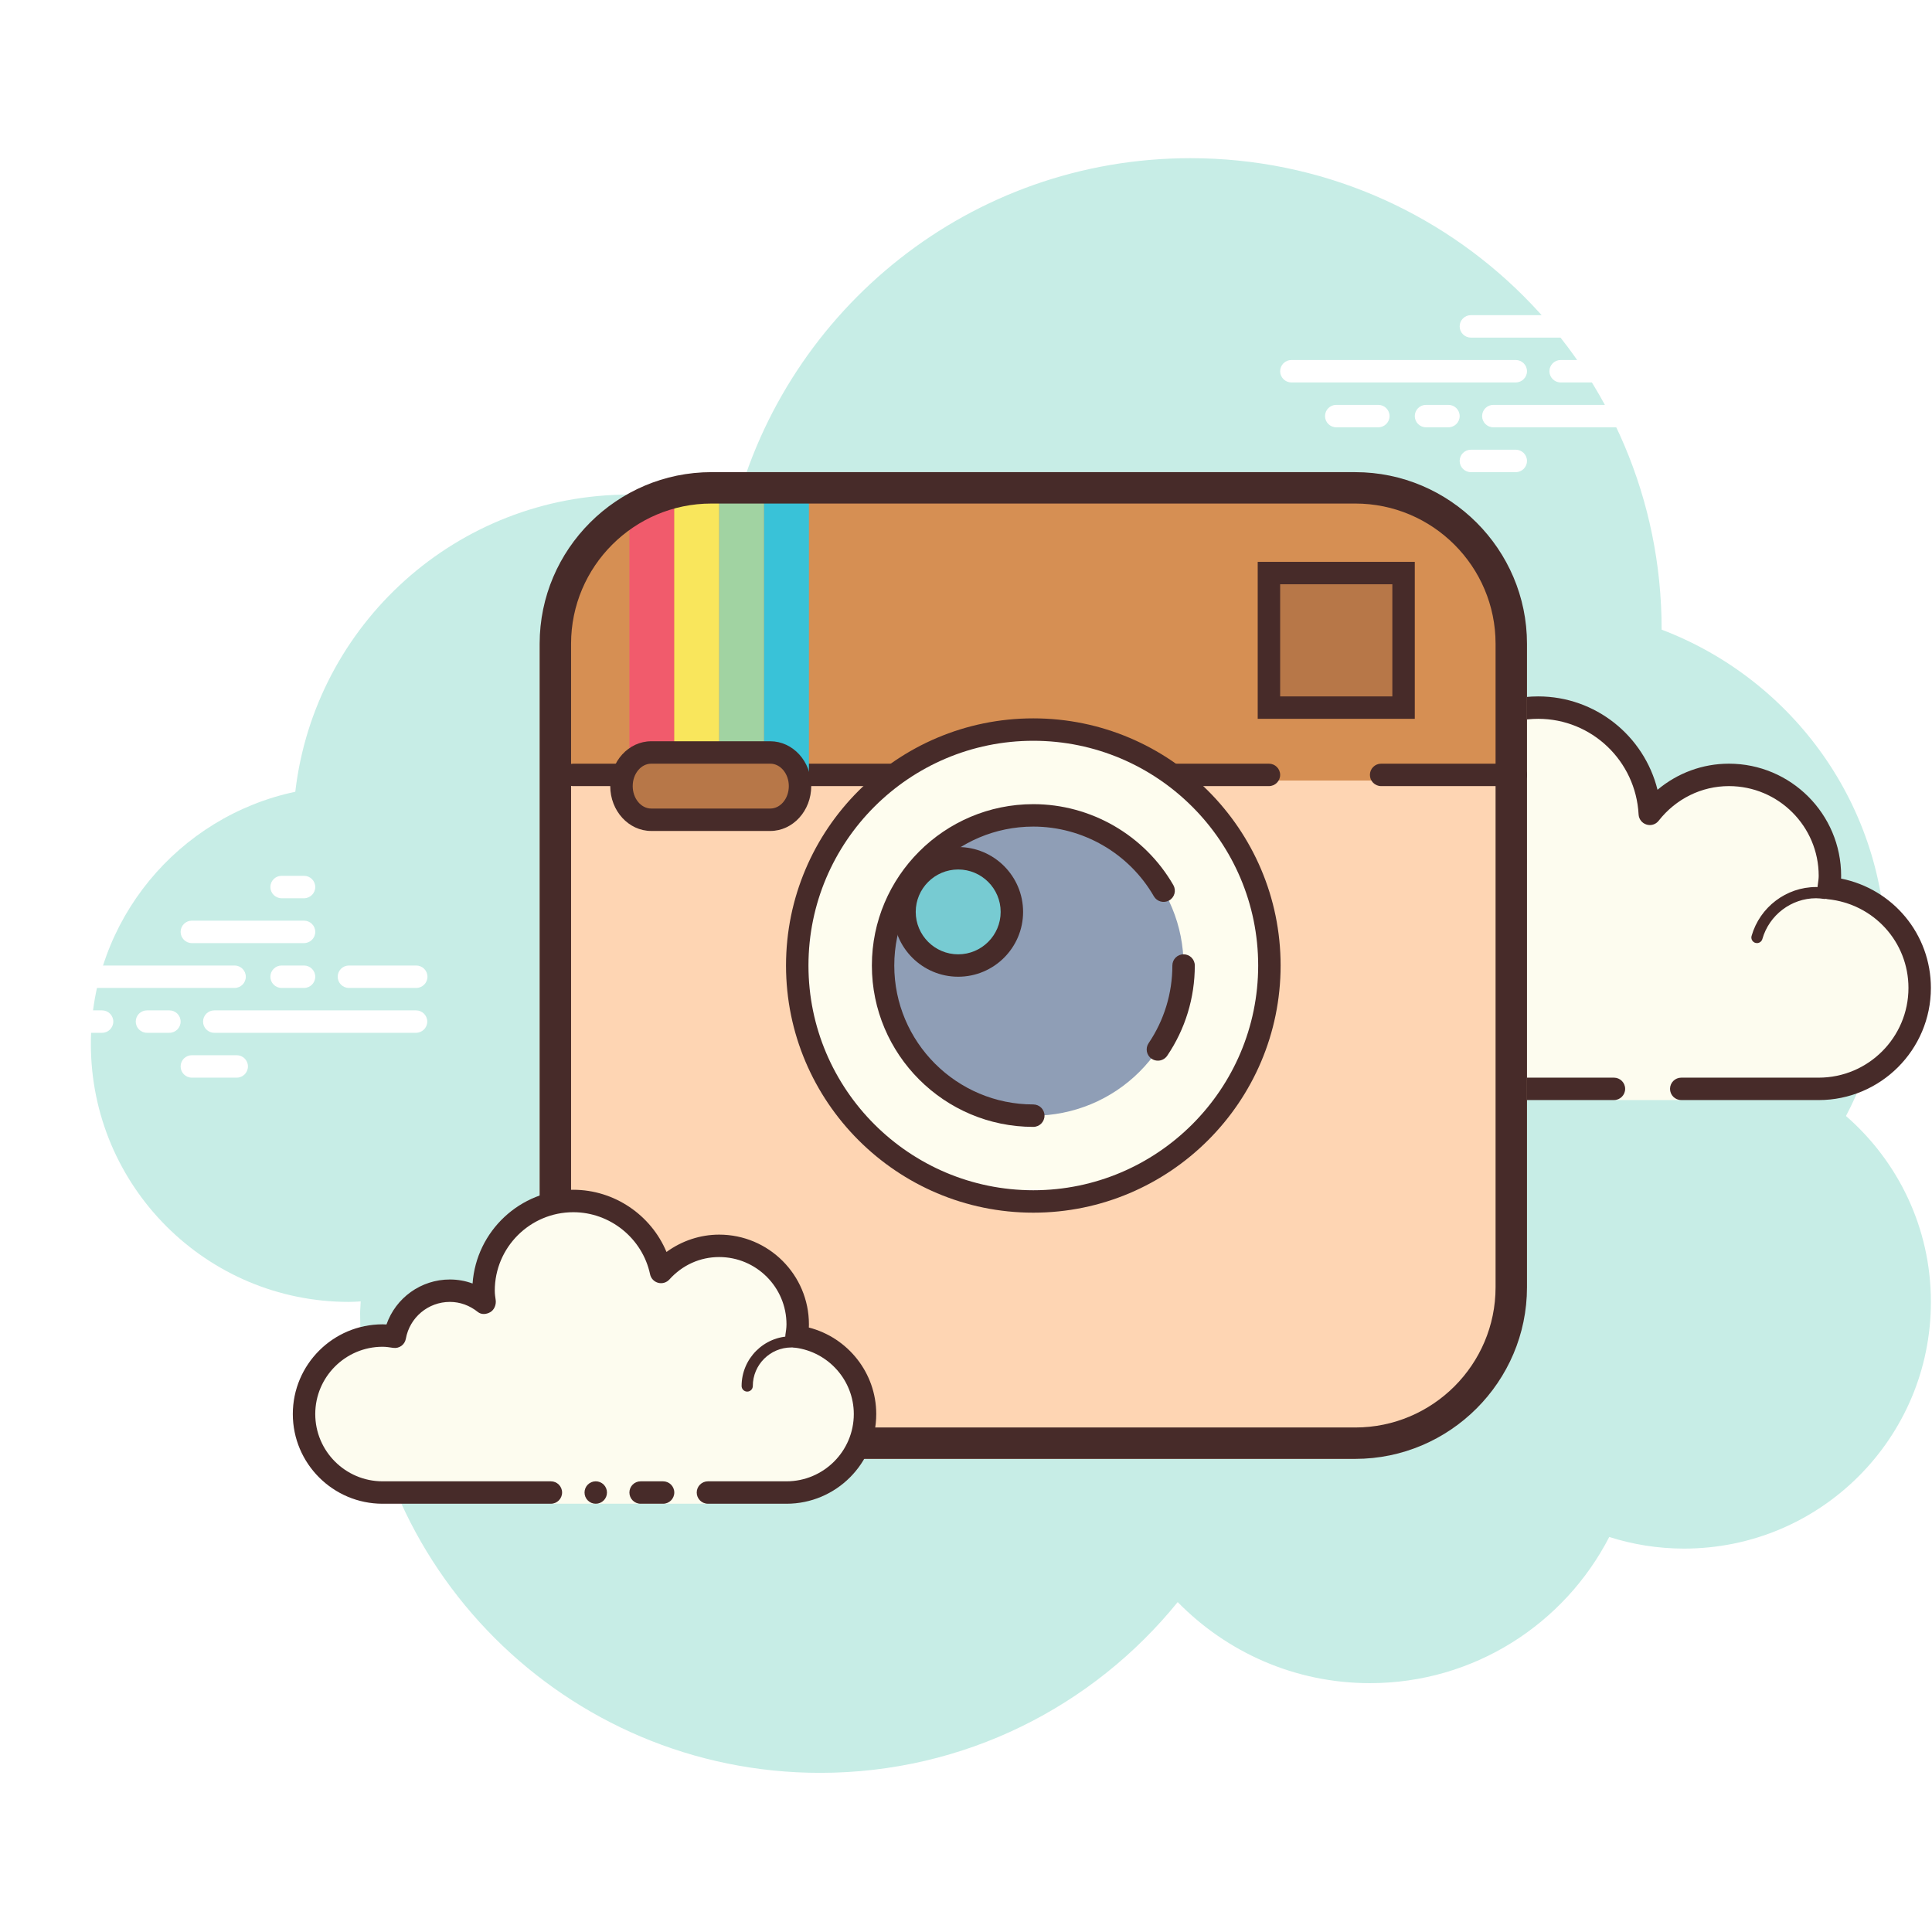 <?xml version="1.0" encoding="UTF-8"?>
<svg xmlns="http://www.w3.org/2000/svg" xmlns:xlink="http://www.w3.org/1999/xlink" width="375pt" height="375pt" viewBox="0 0 375 375" version="1.2">
<defs>
<clipPath id="clip1">
  <path d="M 17 30.703 L 375 30.703 L 375 344.109 L 17 344.109 Z M 17 30.703 "/>
</clipPath>
</defs>
<g id="surface1">
<rect x="0" y="0" width="375" height="375" style="fill:rgb(100%,100%,100%);fill-opacity:1;stroke:none;"/>
<rect x="0" y="0" width="375" height="375" style="fill:rgb(100%,100%,100%);fill-opacity:1;stroke:none;"/>
<g clip-path="url(#clip1)" clip-rule="nonzero">
<path style=" stroke:none;fill-rule:nonzero;fill:rgb(78.04%,92.94%,90.199%);fill-opacity:1;" d="M 358.301 216.613 C 363.242 207.234 366.074 196.57 366.074 185.23 C 366.074 156.41 347.961 131.875 322.516 122.211 C 322.516 122.18 322.52 122.148 322.52 122.113 C 322.52 71.629 281.57 30.703 231.055 30.703 C 188.441 30.703 152.738 59.871 142.582 99.293 C 136.152 97.18 129.301 95.996 122.168 95.996 C 88.664 95.996 61.09 121.211 57.316 153.68 C 34.648 158.473 17.637 178.566 17.637 202.641 C 17.637 230.285 40.062 252.699 67.723 252.699 C 68.496 252.699 69.258 252.648 70.016 252.602 C 70 253.363 69.902 254.109 69.902 254.875 C 69.902 304.16 109.875 344.109 159.188 344.109 C 187.227 344.109 212.219 331.172 228.59 310.965 C 238.074 320.652 251.266 326.699 265.898 326.699 C 286.152 326.699 303.676 315.164 312.355 298.324 C 316.938 299.785 321.809 300.582 326.875 300.582 C 353.336 300.582 374.785 279.145 374.785 252.699 C 374.785 238.285 368.383 225.395 358.301 216.613 Z M 358.301 216.613 "/>
</g>
<path style=" stroke:none;fill-rule:nonzero;fill:rgb(99.219%,98.819%,93.729%);fill-opacity:1;" d="M 326.332 211.348 C 326.332 211.348 342.184 211.348 353.008 211.348 C 363.832 211.348 372.605 202.574 372.605 191.758 C 372.605 181.605 364.848 173.352 354.945 172.367 C 355.043 171.578 355.184 170.809 355.184 169.996 C 355.184 159.18 346.41 150.406 335.586 150.406 C 329.324 150.406 323.812 153.395 320.223 157.965 C 319.613 146.488 310.199 137.348 298.562 137.348 C 286.539 137.348 276.785 147.094 276.785 159.113 C 276.785 161.055 277.121 162.898 277.602 164.691 C 274.805 161.312 270.629 159.113 265.898 159.113 C 258.141 159.113 251.812 164.922 250.852 172.41 C 250.062 172.316 249.289 172.172 248.477 172.172 C 237.652 172.172 228.875 180.941 228.875 191.758 C 228.875 202.574 237.652 211.348 248.477 211.348 C 259.301 211.348 289.852 211.348 289.852 211.348 L 313.266 211.348 L 313.266 213.523 L 326.332 213.523 Z M 326.332 211.348 "/>
<path style=" stroke:none;fill-rule:nonzero;fill:rgb(27.84%,16.859%,16.08%);fill-opacity:1;" d="M 298.562 135.172 C 285.355 135.172 274.609 145.91 274.609 159.113 C 274.609 159.184 274.609 159.246 274.609 159.316 C 271.988 157.773 268.992 156.938 265.898 156.938 C 257.922 156.938 251.043 162.426 249.094 170.016 C 248.891 170.004 248.688 169.996 248.477 169.996 C 236.469 169.996 226.699 179.758 226.699 191.758 C 226.699 203.762 236.469 213.523 248.477 213.523 L 313.266 213.523 C 314.465 213.523 315.441 212.547 315.441 211.348 C 315.441 210.145 314.465 209.172 313.266 209.172 L 248.477 209.172 C 238.867 209.172 231.055 201.363 231.055 191.758 C 231.055 182.156 238.867 174.348 248.477 174.348 C 248.984 174.348 249.477 174.422 249.969 174.488 L 250.586 174.57 C 250.676 174.582 250.762 174.586 250.855 174.586 C 251.926 174.586 252.867 173.781 253.012 172.684 C 253.844 166.188 259.383 161.289 265.898 161.289 C 269.754 161.289 273.402 163.035 275.922 166.078 C 276.348 166.59 276.969 166.871 277.602 166.871 C 277.941 166.871 278.281 166.793 278.594 166.625 C 279.504 166.16 279.961 165.121 279.699 164.133 C 279.199 162.238 278.965 160.645 278.965 159.113 C 278.965 148.312 287.758 139.523 298.562 139.523 C 308.934 139.523 317.496 147.672 318.051 158.082 C 318.098 158.988 318.703 159.766 319.57 160.039 C 319.789 160.109 320.012 160.145 320.234 160.145 C 320.887 160.145 321.523 159.844 321.941 159.309 C 325.297 155.035 330.27 152.582 335.586 152.582 C 345.195 152.582 353.008 160.391 353.008 169.996 C 353.008 170.504 352.934 170.996 352.867 171.488 L 352.785 172.102 C 352.715 172.684 352.883 173.27 353.246 173.727 C 353.613 174.184 354.148 174.473 354.727 174.531 C 363.684 175.422 370.43 182.832 370.43 191.758 C 370.43 201.363 362.617 209.172 353.008 209.172 L 326.332 209.172 C 325.129 209.172 324.152 210.145 324.152 211.348 C 324.152 212.547 325.129 213.523 326.332 213.523 L 353.008 213.523 C 365.016 213.523 374.785 203.762 374.785 191.758 C 374.785 181.324 367.43 172.551 357.352 170.531 C 357.359 170.352 357.363 170.172 357.363 169.996 C 357.363 157.992 347.594 148.23 335.586 148.23 C 330.465 148.23 325.598 150.043 321.723 153.297 C 319.117 142.832 309.691 135.172 298.562 135.172 Z M 298.562 135.172 "/>
<path style=" stroke:none;fill-rule:nonzero;fill:rgb(27.84%,16.859%,16.08%);fill-opacity:1;" d="M 292.031 165.641 C 285.922 165.641 280.668 169.992 279.344 175.832 C 277.746 174.867 275.922 174.348 274.066 174.348 C 268.828 174.348 264.492 178.254 263.816 183.348 C 262.934 183.148 262.09 183.055 261.273 183.055 C 254.613 183.055 249.031 188.277 248.562 194.945 C 248.52 195.547 248.973 196.07 249.57 196.113 C 249.598 196.113 249.621 196.113 249.648 196.113 C 250.215 196.113 250.695 195.672 250.734 195.102 C 251.121 189.57 255.746 185.23 261.27 185.23 C 262.266 185.23 263.316 185.414 264.484 185.781 C 264.578 185.812 264.68 185.824 264.773 185.824 C 265.016 185.824 265.254 185.738 265.453 185.59 C 265.734 185.391 265.898 185.035 265.898 184.688 C 265.898 180.184 269.562 176.523 274.066 176.523 C 276.012 176.523 277.918 177.254 279.426 178.582 C 279.633 178.762 279.887 178.855 280.145 178.855 C 280.285 178.855 280.418 178.832 280.551 178.773 C 280.934 178.621 281.195 178.266 281.227 177.852 C 281.68 172.223 286.422 167.816 292.031 167.816 C 292.938 167.816 293.883 167.965 295 168.285 C 295.102 168.316 295.207 168.328 295.305 168.328 C 295.781 168.328 296.207 168.012 296.348 167.535 C 296.512 166.957 296.176 166.355 295.598 166.191 C 294.281 165.816 293.145 165.641 292.031 165.641 Z M 352.5 172.172 C 346.723 172.172 341.574 176.074 339.98 181.668 C 339.816 182.25 340.152 182.848 340.73 183.016 C 340.836 183.039 340.934 183.055 341.031 183.055 C 341.504 183.055 341.941 182.738 342.074 182.262 C 343.402 177.605 347.691 174.348 352.5 174.348 C 353.008 174.348 353.5 174.41 353.988 174.473 C 354.039 174.484 354.09 174.488 354.141 174.488 C 354.668 174.488 355.137 174.086 355.211 173.543 C 355.293 172.945 354.875 172.398 354.281 172.32 C 353.695 172.242 353.105 172.172 352.5 172.172 Z M 352.5 172.172 "/>
<path style=" stroke:none;fill-rule:nonzero;fill:rgb(100%,100%,100%);fill-opacity:1;" d="M 45.535 191.758 L 2.395 191.758 C 1.191 191.758 0.215 190.785 0.215 189.582 C 0.215 188.383 1.191 187.406 2.395 187.406 L 45.535 187.406 C 46.734 187.406 47.711 188.383 47.711 189.582 C 47.711 190.785 46.738 191.758 45.535 191.758 Z M 59.012 191.758 L 54.656 191.758 C 53.457 191.758 52.48 190.785 52.48 189.582 C 52.48 188.383 53.457 187.406 54.656 187.406 L 59.012 187.406 C 60.215 187.406 61.191 188.383 61.191 189.582 C 61.191 190.785 60.219 191.758 59.012 191.758 Z M 80.75 200.465 L 41.59 200.465 C 40.391 200.465 39.414 199.488 39.414 198.289 C 39.414 197.086 40.391 196.113 41.59 196.113 L 80.75 196.113 C 81.953 196.113 82.93 197.086 82.93 198.289 C 82.93 199.488 81.953 200.465 80.75 200.465 Z M 32.879 200.465 L 28.523 200.465 C 27.324 200.465 26.348 199.488 26.348 198.289 C 26.348 197.086 27.324 196.113 28.523 196.113 L 32.879 196.113 C 34.082 196.113 35.059 197.086 35.059 198.289 C 35.059 199.488 34.086 200.465 32.879 200.465 Z M 19.812 200.465 L 11.105 200.465 C 9.902 200.465 8.926 199.488 8.926 198.289 C 8.926 197.086 9.902 196.113 11.105 196.113 L 19.812 196.113 C 21.016 196.113 21.992 197.086 21.992 198.289 C 21.992 199.488 21.02 200.465 19.812 200.465 Z M 45.945 209.172 L 37.234 209.172 C 36.035 209.172 35.059 208.195 35.059 206.992 C 35.059 205.793 36.035 204.816 37.234 204.816 L 45.945 204.816 C 47.148 204.816 48.125 205.793 48.125 206.992 C 48.125 208.195 47.148 209.172 45.945 209.172 Z M 59.012 169.996 C 58.242 169.996 55.43 169.996 54.656 169.996 C 53.457 169.996 52.48 170.969 52.48 172.172 C 52.48 173.371 53.457 174.348 54.656 174.348 C 55.43 174.348 58.242 174.348 59.012 174.348 C 60.215 174.348 61.191 173.371 61.191 172.172 C 61.191 170.969 60.215 169.996 59.012 169.996 Z M 59.012 178.699 C 58.242 178.699 38.008 178.699 37.234 178.699 C 36.035 178.699 35.059 179.676 35.059 180.875 C 35.059 182.078 36.035 183.055 37.234 183.055 C 38.008 183.055 58.242 183.055 59.012 183.055 C 60.215 183.055 61.191 182.078 61.191 180.875 C 61.191 179.676 60.215 178.699 59.012 178.699 Z M 80.789 187.406 C 80.02 187.406 68.496 187.406 67.723 187.406 C 66.523 187.406 65.547 188.383 65.547 189.582 C 65.547 190.785 66.523 191.758 67.723 191.758 C 68.496 191.758 80.02 191.758 80.789 191.758 C 81.992 191.758 82.969 190.785 82.969 189.582 C 82.969 188.383 81.992 187.406 80.789 187.406 Z M 294.207 74.23 L 250.652 74.23 C 249.453 74.23 248.477 73.258 248.477 72.055 C 248.477 70.855 249.453 69.879 250.652 69.879 L 294.207 69.879 C 295.41 69.879 296.387 70.855 296.387 72.055 C 296.387 73.258 295.41 74.23 294.207 74.23 Z M 311.629 74.23 L 302.918 74.23 C 301.719 74.23 300.742 73.258 300.742 72.055 C 300.742 70.855 301.719 69.879 302.918 69.879 L 311.629 69.879 C 312.832 69.879 313.809 70.855 313.809 72.055 C 313.809 73.258 312.832 74.23 311.629 74.23 Z M 333.406 82.938 L 289.852 82.938 C 288.652 82.938 287.676 81.961 287.676 80.762 C 287.676 79.559 288.652 78.586 289.852 78.586 L 333.406 78.586 C 334.609 78.586 335.586 79.559 335.586 80.762 C 335.586 81.961 334.613 82.938 333.406 82.938 Z M 281.141 82.938 L 276.785 82.938 C 275.586 82.938 274.609 81.961 274.609 80.762 C 274.609 79.559 275.586 78.586 276.785 78.586 L 281.141 78.586 C 282.344 78.586 283.32 79.559 283.32 80.762 C 283.32 81.961 282.344 82.938 281.141 82.938 Z M 267.531 82.938 L 259.363 82.938 C 258.164 82.938 257.188 81.961 257.188 80.762 C 257.188 79.559 258.164 78.586 259.363 78.586 L 267.531 78.586 C 268.734 78.586 269.711 79.559 269.711 80.762 C 269.711 81.961 268.734 82.938 267.531 82.938 Z M 307.273 65.527 L 285.496 65.527 C 284.297 65.527 283.32 64.551 283.32 63.348 C 283.32 62.148 284.297 61.172 285.496 61.172 L 307.273 61.172 C 308.477 61.172 309.453 62.148 309.453 63.348 C 309.453 64.551 308.48 65.527 307.273 65.527 Z M 294.207 91.645 L 285.496 91.645 C 284.297 91.645 283.32 90.668 283.32 89.465 C 283.32 88.266 284.297 87.289 285.496 87.289 L 294.207 87.289 C 295.41 87.289 296.387 88.266 296.387 89.465 C 296.387 90.668 295.41 91.645 294.207 91.645 Z M 294.207 91.645 "/>
<path style=" stroke:none;fill-rule:nonzero;fill:rgb(99.609%,83.53%,70.2%);fill-opacity:1;" d="M 104.746 248.348 L 104.746 126.465 C 104.746 107.234 120.348 91.645 139.59 91.645 L 261.543 91.645 C 280.785 91.645 296.387 107.234 296.387 126.465 L 296.387 248.348 C 296.387 267.578 280.785 283.168 261.543 283.168 L 139.59 283.168 C 120.348 283.168 104.746 267.578 104.746 248.348 Z M 104.746 248.348 "/>
<path style=" stroke:none;fill-rule:nonzero;fill:rgb(83.919%,56.079%,32.549%);fill-opacity:1;" d="M 266.262 95.809 L 134.871 95.809 C 120.535 95.809 108.914 107.422 108.914 121.754 L 108.914 151.496 L 292.223 151.496 L 292.223 121.754 C 292.219 107.422 280.598 95.809 266.262 95.809 Z M 266.262 95.809 "/>
<path style=" stroke:none;fill-rule:nonzero;fill:rgb(27.84%,16.859%,16.08%);fill-opacity:1;" d="M 246.297 152.582 L 111.277 152.582 C 110.078 152.582 109.102 151.609 109.102 150.406 C 109.102 149.207 110.078 148.23 111.277 148.23 L 246.297 148.23 C 247.5 148.23 248.477 149.207 248.477 150.406 C 248.477 151.609 247.5 152.582 246.297 152.582 Z M 246.297 152.582 "/>
<path style=" stroke:none;fill-rule:nonzero;fill:rgb(27.84%,16.859%,16.08%);fill-opacity:1;" d="M 294.207 152.582 L 268.074 152.582 C 266.875 152.582 265.898 151.609 265.898 150.406 C 265.898 149.207 266.875 148.23 268.074 148.23 L 294.207 148.23 C 295.41 148.23 296.387 149.207 296.387 150.406 C 296.387 151.609 295.41 152.582 294.207 152.582 Z M 294.207 152.582 "/>
<path style=" stroke:none;fill-rule:nonzero;fill:rgb(99.609%,99.219%,93.729%);fill-opacity:1;" d="M 200.566 141.605 C 199.066 141.605 197.566 141.68 196.074 141.824 C 194.582 141.973 193.098 142.191 191.625 142.484 C 190.152 142.777 188.699 143.141 187.262 143.578 C 185.828 144.012 184.414 144.52 183.027 145.09 C 181.641 145.664 180.285 146.305 178.965 147.012 C 177.641 147.719 176.355 148.492 175.105 149.324 C 173.859 150.156 172.652 151.051 171.492 152 C 170.332 152.953 169.223 153.961 168.16 155.02 C 167.098 156.082 166.094 157.191 165.141 158.352 C 164.188 159.512 163.297 160.715 162.461 161.961 C 161.629 163.207 160.855 164.492 160.148 165.816 C 159.441 167.141 158.801 168.492 158.227 169.879 C 157.652 171.266 157.148 172.676 156.711 174.109 C 156.277 175.547 155.91 177 155.617 178.473 C 155.324 179.941 155.105 181.426 154.957 182.918 C 154.812 184.41 154.738 185.906 154.738 187.406 C 154.738 188.906 154.812 190.402 154.957 191.895 C 155.105 193.387 155.324 194.871 155.617 196.34 C 155.91 197.812 156.277 199.266 156.711 200.703 C 157.148 202.137 157.652 203.547 158.227 204.934 C 158.801 206.32 159.441 207.672 160.148 208.996 C 160.855 210.32 161.629 211.605 162.461 212.852 C 163.297 214.098 164.188 215.301 165.141 216.461 C 166.094 217.621 167.098 218.73 168.16 219.793 C 169.223 220.852 170.332 221.859 171.492 222.812 C 172.652 223.762 173.859 224.656 175.105 225.488 C 176.355 226.32 177.641 227.094 178.965 227.801 C 180.285 228.508 181.641 229.148 183.027 229.719 C 184.414 230.293 185.828 230.801 187.262 231.234 C 188.699 231.672 190.152 232.035 191.625 232.328 C 193.098 232.621 194.582 232.84 196.074 232.988 C 197.566 233.133 199.066 233.207 200.566 233.207 C 202.066 233.207 203.566 233.133 205.059 232.988 C 206.551 232.84 208.035 232.621 209.508 232.328 C 210.98 232.035 212.434 231.672 213.871 231.234 C 215.305 230.801 216.719 230.293 218.105 229.719 C 219.492 229.148 220.848 228.508 222.168 227.801 C 223.492 227.094 224.777 226.32 226.027 225.488 C 227.273 224.656 228.48 223.762 229.641 222.812 C 230.801 221.859 231.91 220.852 232.973 219.793 C 234.031 218.73 235.039 217.621 235.992 216.461 C 236.945 215.301 237.836 214.098 238.672 212.852 C 239.504 211.605 240.277 210.32 240.984 208.996 C 241.691 207.672 242.332 206.32 242.906 204.934 C 243.48 203.547 243.984 202.137 244.422 200.703 C 244.855 199.266 245.223 197.812 245.516 196.34 C 245.809 194.871 246.027 193.387 246.176 191.895 C 246.32 190.402 246.395 188.906 246.395 187.406 C 246.395 185.906 246.32 184.41 246.176 182.918 C 246.027 181.426 245.809 179.941 245.516 178.473 C 245.223 177 244.855 175.547 244.422 174.109 C 243.984 172.676 243.48 171.266 242.906 169.879 C 242.332 168.492 241.691 167.141 240.984 165.816 C 240.277 164.492 239.504 163.207 238.672 161.961 C 237.836 160.715 236.945 159.512 235.992 158.352 C 235.039 157.191 234.031 156.082 232.973 155.02 C 231.91 153.961 230.801 152.953 229.641 152 C 228.48 151.051 227.273 150.156 226.027 149.324 C 224.777 148.492 223.492 147.719 222.168 147.012 C 220.848 146.305 219.492 145.664 218.105 145.09 C 216.719 144.52 215.305 144.012 213.871 143.578 C 212.434 143.141 210.98 142.777 209.508 142.484 C 208.035 142.191 206.551 141.973 205.059 141.824 C 203.566 141.68 202.066 141.605 200.566 141.605 Z M 200.566 141.605 "/>
<path style=" stroke:none;fill-rule:nonzero;fill:rgb(27.84%,16.859%,16.08%);fill-opacity:1;" d="M 200.566 235.379 C 174.098 235.379 152.566 213.859 152.566 187.406 C 152.566 160.953 174.098 139.434 200.566 139.434 C 227.035 139.434 248.566 160.953 248.566 187.406 C 248.566 213.859 227.035 235.379 200.566 235.379 Z M 200.566 143.785 C 176.504 143.785 156.922 163.355 156.922 187.406 C 156.922 211.457 176.504 231.027 200.566 231.027 C 224.629 231.027 244.211 211.457 244.211 187.406 C 244.211 163.355 224.629 143.785 200.566 143.785 Z M 200.566 143.785 "/>
<path style=" stroke:none;fill-rule:nonzero;fill:rgb(94.51%,35.689%,42.349%);fill-opacity:1;" d="M 130.879 93.723 L 130.688 93.723 C 126 93.723 122.168 97.555 122.168 102.238 L 122.168 152.016 L 130.879 152.016 Z M 130.879 93.723 "/>
<path style=" stroke:none;fill-rule:nonzero;fill:rgb(56.079%,61.96%,71.37%);fill-opacity:1;" d="M 200.566 158.258 C 199.609 158.258 198.66 158.305 197.707 158.398 C 196.758 158.492 195.812 158.633 194.875 158.82 C 193.941 159.004 193.016 159.238 192.102 159.516 C 191.188 159.793 190.289 160.113 189.406 160.477 C 188.523 160.844 187.66 161.25 186.82 161.699 C 185.977 162.152 185.156 162.641 184.363 163.172 C 183.57 163.703 182.805 164.27 182.066 164.875 C 181.328 165.48 180.621 166.121 179.945 166.797 C 179.27 167.473 178.629 168.18 178.023 168.914 C 177.418 169.652 176.848 170.418 176.316 171.215 C 175.785 172.008 175.297 172.824 174.848 173.668 C 174.395 174.508 173.988 175.371 173.621 176.254 C 173.258 177.133 172.934 178.031 172.656 178.945 C 172.379 179.859 172.148 180.785 171.961 181.719 C 171.777 182.656 171.637 183.598 171.543 184.551 C 171.449 185.5 171.402 186.453 171.402 187.406 C 171.402 188.359 171.449 189.312 171.543 190.262 C 171.637 191.215 171.777 192.156 171.961 193.094 C 172.148 194.027 172.379 194.953 172.656 195.867 C 172.934 196.781 173.258 197.68 173.621 198.559 C 173.988 199.441 174.395 200.305 174.848 201.145 C 175.297 201.988 175.785 202.805 176.316 203.598 C 176.848 204.395 177.418 205.16 178.023 205.898 C 178.629 206.633 179.27 207.34 179.945 208.016 C 180.621 208.691 181.328 209.332 182.066 209.938 C 182.805 210.543 183.57 211.109 184.363 211.641 C 185.156 212.172 185.977 212.66 186.82 213.113 C 187.66 213.562 188.523 213.969 189.406 214.336 C 190.289 214.699 191.188 215.02 192.102 215.297 C 193.016 215.574 193.941 215.809 194.875 215.992 C 195.812 216.18 196.758 216.32 197.707 216.414 C 198.66 216.508 199.609 216.555 200.566 216.555 C 201.523 216.555 202.473 216.508 203.426 216.414 C 204.375 216.32 205.32 216.18 206.258 215.992 C 207.191 215.809 208.117 215.574 209.031 215.297 C 209.945 215.02 210.844 214.699 211.727 214.336 C 212.609 213.969 213.473 213.562 214.312 213.113 C 215.156 212.66 215.977 212.172 216.77 211.641 C 217.562 211.109 218.328 210.543 219.066 209.938 C 219.805 209.332 220.512 208.691 221.188 208.016 C 221.863 207.34 222.504 206.633 223.109 205.898 C 223.715 205.16 224.285 204.395 224.816 203.598 C 225.348 202.805 225.836 201.988 226.285 201.145 C 226.738 200.305 227.145 199.441 227.512 198.559 C 227.875 197.68 228.199 196.781 228.477 195.867 C 228.754 194.953 228.984 194.027 229.172 193.094 C 229.355 192.156 229.496 191.215 229.59 190.262 C 229.684 189.312 229.73 188.359 229.73 187.406 C 229.73 186.453 229.684 185.5 229.59 184.551 C 229.496 183.598 229.355 182.656 229.172 181.719 C 228.984 180.785 228.754 179.859 228.477 178.945 C 228.199 178.031 227.875 177.133 227.512 176.254 C 227.145 175.371 226.738 174.508 226.285 173.668 C 225.836 172.824 225.348 172.008 224.816 171.215 C 224.285 170.418 223.715 169.652 223.109 168.914 C 222.504 168.18 221.863 167.473 221.188 166.797 C 220.512 166.121 219.805 165.48 219.066 164.875 C 218.328 164.27 217.562 163.703 216.77 163.172 C 215.977 162.641 215.156 162.152 214.312 161.699 C 213.473 161.25 212.609 160.844 211.727 160.477 C 210.844 160.113 209.945 159.793 209.031 159.516 C 208.117 159.238 207.191 159.004 206.258 158.82 C 205.32 158.633 204.375 158.492 203.426 158.398 C 202.473 158.305 201.523 158.258 200.566 158.258 Z M 200.566 158.258 "/>
<path style=" stroke:none;fill-rule:nonzero;fill:rgb(46.669%,79.61%,82.349%);fill-opacity:1;" d="M 185.984 166.59 C 185.301 166.59 184.625 166.656 183.953 166.789 C 183.281 166.926 182.629 167.121 182 167.383 C 181.367 167.645 180.766 167.965 180.199 168.344 C 179.629 168.723 179.105 169.156 178.621 169.641 C 178.137 170.121 177.707 170.648 177.324 171.215 C 176.945 171.785 176.625 172.383 176.363 173.016 C 176.102 173.648 175.902 174.297 175.77 174.969 C 175.637 175.637 175.57 176.316 175.57 177 C 175.57 177.684 175.637 178.359 175.77 179.027 C 175.902 179.699 176.102 180.352 176.363 180.98 C 176.625 181.613 176.945 182.211 177.324 182.781 C 177.707 183.348 178.137 183.875 178.621 184.359 C 179.105 184.84 179.629 185.273 180.199 185.652 C 180.766 186.031 181.367 186.352 182 186.613 C 182.629 186.875 183.281 187.074 183.953 187.207 C 184.625 187.34 185.301 187.406 185.984 187.406 C 186.668 187.406 187.344 187.34 188.016 187.207 C 188.688 187.074 189.336 186.875 189.969 186.613 C 190.602 186.352 191.203 186.031 191.77 185.652 C 192.34 185.273 192.863 184.84 193.348 184.359 C 193.832 183.875 194.262 183.348 194.645 182.781 C 195.023 182.211 195.344 181.613 195.605 180.98 C 195.867 180.352 196.066 179.699 196.199 179.027 C 196.332 178.359 196.398 177.684 196.398 177 C 196.398 176.316 196.332 175.637 196.199 174.969 C 196.066 174.297 195.867 173.648 195.605 173.016 C 195.344 172.383 195.023 171.785 194.645 171.215 C 194.262 170.648 193.832 170.121 193.348 169.641 C 192.863 169.156 192.34 168.723 191.77 168.344 C 191.203 167.965 190.602 167.645 189.969 167.383 C 189.336 167.121 188.688 166.926 188.016 166.789 C 187.344 166.656 186.668 166.59 185.984 166.59 Z M 185.984 166.59 "/>
<path style=" stroke:none;fill-rule:nonzero;fill:rgb(27.84%,16.859%,16.08%);fill-opacity:1;" d="M 185.984 189.582 C 179.039 189.582 173.387 183.938 173.387 176.996 C 173.387 170.055 179.039 164.41 185.984 164.41 C 192.93 164.41 198.582 170.055 198.582 176.996 C 198.582 183.938 192.93 189.582 185.984 189.582 Z M 185.984 168.766 C 181.441 168.766 177.742 172.457 177.742 177 C 177.742 181.539 181.441 185.234 185.984 185.234 C 190.527 185.234 194.227 181.539 194.227 177 C 194.227 172.457 190.527 168.766 185.984 168.766 Z M 185.984 168.766 "/>
<path style=" stroke:none;fill-rule:nonzero;fill:rgb(71.759%,46.669%,28.239%);fill-opacity:1;" d="M 246.297 111.23 L 272.43 111.23 L 272.43 137.348 L 246.297 137.348 Z M 246.297 111.23 "/>
<path style=" stroke:none;fill-rule:nonzero;fill:rgb(27.84%,16.859%,16.08%);fill-opacity:1;" d="M 274.609 139.523 L 244.121 139.523 L 244.121 109.055 L 274.609 109.055 Z M 248.477 135.172 L 270.254 135.172 L 270.254 113.406 L 248.477 113.406 Z M 248.477 135.172 "/>
<path style=" stroke:none;fill-rule:nonzero;fill:rgb(97.649%,90.199%,36.079%);fill-opacity:1;" d="M 130.879 95.809 L 139.59 95.809 L 139.59 149.938 L 130.879 149.938 Z M 130.879 95.809 "/>
<path style=" stroke:none;fill-rule:nonzero;fill:rgb(63.139%,82.75%,63.53%);fill-opacity:1;" d="M 139.59 95.809 L 148.301 95.809 L 148.301 149.938 L 139.59 149.938 Z M 139.59 95.809 "/>
<path style=" stroke:none;fill-rule:nonzero;fill:rgb(22.35%,76.079%,84.709%);fill-opacity:1;" d="M 148.301 95.809 L 157.012 95.809 L 157.012 149.938 L 148.301 149.938 Z M 148.301 95.809 "/>
<path style=" stroke:none;fill-rule:nonzero;fill:rgb(27.84%,16.859%,16.08%);fill-opacity:1;" d="M 263.059 97.738 C 278.07 97.738 290.289 109.945 290.289 124.953 L 290.289 249.859 C 290.289 264.871 278.07 277.074 263.059 277.074 L 138.074 277.074 C 123.062 277.074 110.844 264.867 110.844 249.859 L 110.844 124.953 C 110.844 109.941 123.062 97.738 138.074 97.738 L 263.059 97.738 M 263.059 91.645 L 138.074 91.645 C 119.742 91.645 104.746 106.629 104.746 124.953 L 104.746 249.859 C 104.746 268.184 119.742 283.168 138.074 283.168 L 263.059 283.168 C 281.391 283.168 296.387 268.184 296.387 249.859 L 296.387 124.953 C 296.387 106.629 281.391 91.645 263.059 91.645 Z M 263.059 91.645 "/>
<path style=" stroke:none;fill-rule:nonzero;fill:rgb(71.759%,46.669%,28.239%);fill-opacity:1;" d="M 149.508 146.055 L 126.406 146.055 C 123.215 146.055 120.629 148.977 120.629 152.582 C 120.629 156.191 123.215 159.113 126.406 159.113 L 149.508 159.113 C 152.699 159.113 155.281 156.191 155.281 152.582 C 155.281 148.977 152.699 146.055 149.508 146.055 Z M 149.508 146.055 "/>
<path style=" stroke:none;fill-rule:nonzero;fill:rgb(27.84%,16.859%,16.08%);fill-opacity:1;" d="M 149.508 161.289 L 126.402 161.289 C 122.016 161.289 118.449 157.383 118.449 152.582 C 118.449 147.781 122.016 143.879 126.402 143.879 L 149.508 143.879 C 153.895 143.879 157.461 147.781 157.461 152.582 C 157.461 157.383 153.895 161.289 149.508 161.289 Z M 126.406 148.23 C 124.426 148.23 122.809 150.18 122.809 152.582 C 122.809 154.984 124.426 156.938 126.406 156.938 L 149.512 156.938 C 151.492 156.938 153.109 154.984 153.109 152.582 C 153.109 150.18 151.492 148.23 149.512 148.23 Z M 126.406 148.23 "/>
<path style=" stroke:none;fill-rule:nonzero;fill:rgb(27.84%,16.859%,16.08%);fill-opacity:1;" d="M 224.746 205.875 C 224.324 205.875 223.902 205.758 223.527 205.5 C 222.531 204.832 222.27 203.473 222.945 202.48 C 225.953 198.031 227.555 192.812 227.555 187.406 C 227.555 186.203 228.527 185.23 229.73 185.23 C 230.934 185.23 231.91 186.203 231.91 187.406 C 231.91 193.688 230.059 199.742 226.555 204.918 C 226.129 205.539 225.445 205.875 224.746 205.875 Z M 224.746 205.875 "/>
<path style=" stroke:none;fill-rule:nonzero;fill:rgb(27.84%,16.859%,16.08%);fill-opacity:1;" d="M 200.566 218.727 C 183.285 218.727 169.23 204.676 169.23 187.406 C 169.23 170.137 183.289 156.086 200.566 156.086 C 211.742 156.086 222.16 162.105 227.746 171.797 C 228.344 172.84 227.988 174.172 226.941 174.773 C 225.898 175.363 224.566 175.012 223.965 173.973 C 219.156 165.625 210.188 160.441 200.562 160.441 C 185.684 160.441 173.578 172.535 173.578 187.406 C 173.578 202.277 185.684 214.371 200.562 214.371 C 201.766 214.371 202.738 215.348 202.738 216.547 C 202.738 217.75 201.77 218.727 200.566 218.727 Z M 200.566 218.727 "/>
<path style=" stroke:none;fill-rule:nonzero;fill:rgb(99.219%,98.819%,93.729%);fill-opacity:1;" d="M 137.41 289.699 C 137.41 289.699 144.238 289.699 152.656 289.699 C 161.074 289.699 167.898 282.879 167.898 274.465 C 167.898 266.711 162.086 260.387 154.594 259.426 C 154.715 258.645 154.832 257.867 154.832 257.051 C 154.832 248.637 148.008 241.816 139.59 241.816 C 135.094 241.816 131.098 243.797 128.309 246.887 C 126.637 239.02 119.656 233.109 111.277 233.109 C 101.656 233.109 93.855 240.906 93.855 250.523 C 93.855 251.355 93.988 252.152 94.102 252.953 C 92.238 251.453 89.902 250.523 87.324 250.523 C 81.977 250.523 77.547 254.383 76.633 259.469 C 75.852 259.348 75.074 259.227 74.258 259.227 C 65.84 259.227 59.012 266.051 59.012 274.465 C 59.012 282.879 65.84 289.699 74.258 289.699 C 82.676 289.699 106.922 289.699 106.922 289.699 L 106.922 291.875 L 137.41 291.875 Z M 137.41 289.699 "/>
<path style=" stroke:none;fill-rule:nonzero;fill:rgb(27.84%,16.859%,16.08%);fill-opacity:1;" d="M 145.035 270.109 C 144.434 270.109 143.945 269.625 143.945 269.023 C 143.945 263.699 148.277 259.367 153.605 259.367 C 153.754 259.406 156.816 259.363 159.023 259.961 C 159.602 260.117 159.949 260.711 159.789 261.293 C 159.633 261.875 159.035 262.219 158.457 262.059 C 156.523 261.535 153.668 261.535 153.609 261.543 C 149.48 261.543 146.121 264.898 146.121 269.023 C 146.121 269.625 145.637 270.109 145.035 270.109 Z M 115.633 287.523 C 115.348 287.523 115.066 287.578 114.801 287.688 C 114.535 287.797 114.301 287.957 114.094 288.16 C 113.891 288.363 113.734 288.598 113.621 288.867 C 113.512 289.133 113.457 289.41 113.457 289.699 C 113.457 289.988 113.512 290.266 113.621 290.531 C 113.734 290.797 113.891 291.035 114.094 291.238 C 114.301 291.441 114.535 291.598 114.801 291.711 C 115.066 291.82 115.348 291.875 115.633 291.875 C 115.922 291.875 116.203 291.82 116.469 291.711 C 116.734 291.598 116.969 291.441 117.176 291.238 C 117.379 291.035 117.535 290.797 117.648 290.531 C 117.758 290.266 117.812 289.988 117.812 289.699 C 117.812 289.41 117.758 289.133 117.648 288.867 C 117.535 288.598 117.379 288.363 117.176 288.16 C 116.969 287.957 116.734 287.797 116.469 287.688 C 116.203 287.578 115.922 287.523 115.633 287.523 Z M 115.633 287.523 "/>
<path style=" stroke:none;fill-rule:nonzero;fill:rgb(27.84%,16.859%,16.08%);fill-opacity:1;" d="M 152.656 291.875 L 137.41 291.875 C 136.211 291.875 135.234 290.898 135.234 289.699 C 135.234 288.496 136.211 287.523 137.41 287.523 L 152.656 287.523 C 159.859 287.523 165.723 281.664 165.723 274.465 C 165.723 267.953 160.824 262.414 154.32 261.582 C 153.738 261.504 153.211 261.199 152.855 260.73 C 152.504 260.262 152.355 259.668 152.445 259.09 C 152.547 258.418 152.656 257.75 152.656 257.051 C 152.656 249.852 146.793 243.992 139.59 243.992 C 135.887 243.992 132.457 245.539 129.926 248.348 C 129.379 248.953 128.527 249.207 127.746 248.992 C 126.953 248.777 126.348 248.141 126.18 247.34 C 124.695 240.359 118.426 235.289 111.277 235.289 C 102.875 235.289 96.035 242.121 96.035 250.523 C 96.035 251.145 96.125 251.742 96.215 252.344 C 96.34 253.227 95.938 254.25 95.16 254.691 C 94.379 255.137 93.434 255.207 92.738 254.648 C 91.148 253.375 89.281 252.699 87.324 252.699 C 83.117 252.699 79.52 255.707 78.773 259.855 C 78.566 261.016 77.484 261.797 76.297 261.617 C 75.625 261.516 74.953 261.406 74.258 261.406 C 67.055 261.406 61.191 267.266 61.191 274.465 C 61.191 281.664 67.055 287.523 74.258 287.523 L 106.922 287.523 C 108.125 287.523 109.102 288.496 109.102 289.699 C 109.102 290.898 108.125 291.875 106.922 291.875 L 74.258 291.875 C 64.648 291.875 56.836 284.066 56.836 274.465 C 56.836 264.859 64.648 257.051 74.258 257.051 C 74.516 257.051 74.762 257.062 75.016 257.078 C 76.82 251.914 81.711 248.348 87.324 248.348 C 88.844 248.348 90.324 248.613 91.727 249.129 C 92.445 238.977 100.938 230.934 111.277 230.934 C 119.254 230.934 126.375 235.84 129.367 243.008 C 132.328 240.844 135.91 239.641 139.59 239.641 C 149.199 239.641 157.012 247.449 157.012 257.051 C 157.012 257.262 157.008 257.465 156.996 257.672 C 164.586 259.621 170.078 266.492 170.078 274.465 C 170.078 284.066 162.266 291.875 152.656 291.875 Z M 152.656 291.875 "/>
<path style=" stroke:none;fill-rule:nonzero;fill:rgb(27.84%,16.859%,16.08%);fill-opacity:1;" d="M 128.699 287.523 C 128.008 287.523 125.039 287.523 124.344 287.523 C 123.145 287.523 122.168 288.496 122.168 289.699 C 122.168 290.898 123.145 291.875 124.344 291.875 C 125.039 291.875 128.008 291.875 128.699 291.875 C 129.902 291.875 130.879 290.898 130.879 289.699 C 130.879 288.496 129.902 287.523 128.699 287.523 Z M 128.699 287.523 "/>
</g>
</svg>
